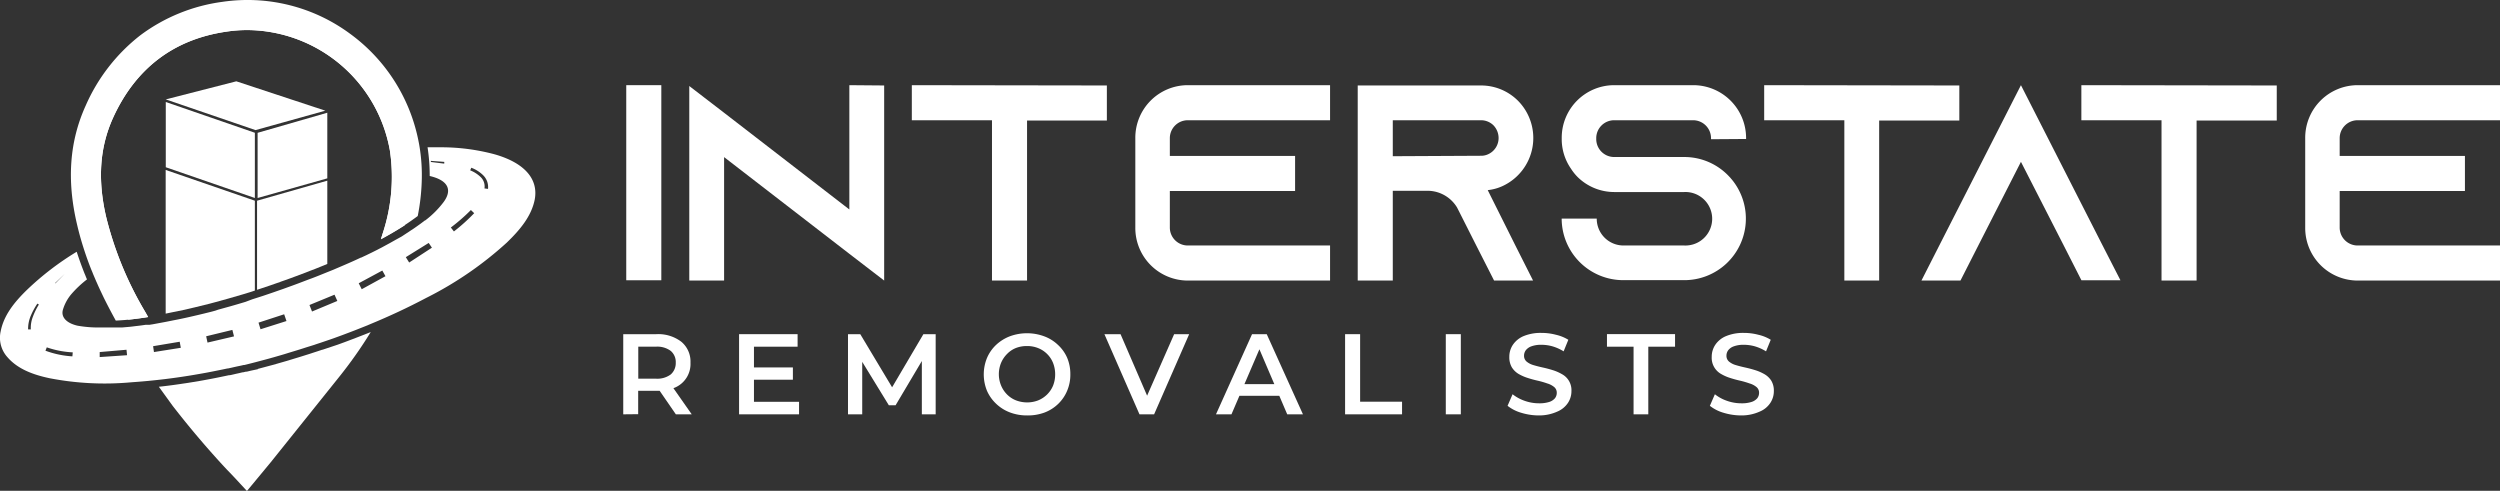 <svg xmlns="http://www.w3.org/2000/svg" viewBox="0 0 499 97.96"><rect x="0" y="0" width="499" height="97.96" fill="#333333" stroke="none"/><defs><style>.cls-1{fill:#fff;}</style></defs><g id="Layer_2" data-name="Layer 2"><g id="Layer_1-2" data-name="Layer 1"><path class="cls-1" d="M33.09,65.73l.3,0-.07,0-.23.09Z"/><path class="cls-1" d="M50.87,40.06V58l-.86.28-1.49.46c-1,.31-2,.6-3,.87-.78.23-1.58.45-2.46.68l-1.27.34c-.93.24-1.92.48-2.92.72-1.49.36-3,.7-4.59,1l-1.21.25V33.92Z"/><path class="cls-1" d="M65.33,36.06V52.68l-.5.21-1.92.78-1,.38-.94.37c-.65.25-1.31.51-2,.75l-1,.37-1,.36-.86.3-.2.08-.92.32-1,.35-2,.67-.68.22V40.06Z"/><polygon class="cls-1" points="50.87 39.52 33.09 33.38 33.09 20.36 50.87 26.5 50.87 39.52"/><polygon class="cls-1" points="51.42 39.52 51.42 26.51 65.33 22.5 65.33 35.6 51.42 39.52"/><path class="cls-1" d="M18.72,54.91l-.42-1,.2.47C18.57,54.54,18.64,54.73,18.72,54.91Z"/><path class="cls-1" d="M20.74,59.37l-.26-.56-.27-.56C20.38,58.62,20.56,59,20.74,59.37Z"/><path class="cls-1" d="M84.17,36.41a42.2,42.2,0,0,1-.79,6.71c-.82.61-1.7,1.23-2.62,1.83l-.21.13-.21.13q-2,1.27-4.31,2.51c.12-.4.25-.79.37-1.19a35.86,35.86,0,0,0,1.43-16.47A29.12,29.12,0,0,0,49.37,6a27.54,27.54,0,0,0-4.13.31C34.69,7.83,27.06,13.64,22.56,23.53,19.9,29.4,19.45,35.88,21.2,43.35A69.38,69.38,0,0,0,29,62.28c.19.33.37.66.57,1l-.76.12c-1.1.17-2.16.3-3.19.41-.86.08-1.69.14-2.51.18q-1.3-2.36-2.41-4.6l-.26-.55-.27-.57c-.19-.39-.37-.79-.55-1.18l-.37-.84a1.47,1.47,0,0,1-.1-.22l-.47-1.1c-.08-.18-.15-.37-.22-.55l-.2-.47c-.81-2-1.5-4.06-2.09-6.07q-.45-1.56-.81-3.12c-2.06-8.79-1.48-16.52,1.74-23.63A36.14,36.14,0,0,1,28,7.05,35.16,35.16,0,0,1,44.37.37,34.43,34.43,0,0,1,69.85,6.72,34.8,34.8,0,0,1,83.47,27.85c.08.39.16.79.23,1.2A35.1,35.1,0,0,1,84.17,36.41Z"/><path class="cls-1" d="M39.83,64.55l1.28-.68Z"/><path class="cls-1" d="M58.05,51.85h0l-.13.12Z"/><path class="cls-1" d="M33.39,65.7l-.07,0-.23.09v-.09Z"/><path class="cls-1" d="M70.41,67.68l-.3.11-.18.07c-.81.31-1.67.63-2.54.94l-3,1-.06,0-.19.06-.8.27-.65.21-.91.3h0c-.9.28-1.79.57-2.68.83l-.92.28-1.05.32-1.95.56-.89.25-.9.24q-1,.27-1.92.51v.06l-1.37.29-.83.2-.17,0-.61.14-.12,0-.57.14-.87.19-1.05.24a1,1,0,0,1-.17,0l-1,.21-1.11.23c-1.22.25-2.46.48-3.7.7l-1.57.26c-.54.09-1.08.18-1.62.25q-2.52.39-5,.66L34.46,81l0,0c3,3.87,6.24,7.74,9.83,11.66l.36.39.54.58,1.06,1.1.68.72L49.29,98l2.14-2.58,2.64-3.19,0,0L67.57,75.39A87.57,87.57,0,0,0,74,66.28C72.79,66.76,71.61,67.22,70.41,67.68Z"/><path class="cls-1" d="M81.41,39.82A17.92,17.92,0,0,1,80.76,45l-.21.13-.21.13q-2,1.27-4.31,2.51c.12-.4.25-.79.37-1.19a35.86,35.86,0,0,0,1.43-16.47A29.12,29.12,0,0,0,49.37,6a27.54,27.54,0,0,0-4.13.31C34.69,7.83,27.06,13.64,22.56,23.53,19.9,29.4,19.45,35.88,21.2,43.35A69.38,69.38,0,0,0,29,62.28c.19.33.37.66.57,1l-.76.12c-1.1.17-2.16.3-3.19.41a86.21,86.21,0,0,1-4.18-9.07c-.18-.46-.35-.92-.53-1.39-4.1-11.11-6.89-26.46,2.32-37.89C39.12-4.27,62.61,6,62.61,6S76.3,10.33,80.32,28a43.39,43.39,0,0,1,1.06,8.2Q81.46,37.95,81.41,39.82Z"/><polygon class="cls-1" points="51 25.97 64.93 22.09 47.17 16.23 33.09 19.84 51 25.97"/><path class="cls-1" d="M98.58,30.76A41.32,41.32,0,0,0,88.5,29.4c-1.06,0-2.12,0-3.16,0a37.63,37.63,0,0,1,.43,5.73c3.56.82,4.63,2.69,2.76,5.22A18.8,18.8,0,0,1,84.87,44l-.06,0-.39.3-.1.07-.29.22c-.55.4-1.11.8-1.67,1.18l-.26.16-.71.48h0l-.21.13-1,.66h0L79,47.85l-1.19.67-.5.27-.57.31-.57.31-.57.29-.22.12-.78.39-.46.23-.77.37-.11.06-.56.26-.62.29-.06,0h0c-1.25.59-2.52,1.15-3.81,1.7l-.87.37-.79.34-.17.07-1,.4-1.93.78-1,.39-1,.37-2,.76-1,.37-1,.36-.85.31-.23.08-.92.32-1,.35-2,.68-2.1.67L49,60.25c-1,.3-2,.6-3,.88l-2.49.69L43,62l-.77.21c-1,.25-2,.5-3,.73-1.52.36-3.07.71-4.63,1-.83.17-1.67.34-2.51.49l-1.56.29-.69.11-.09,0-.37,0-.12,0-.18,0h0c-.54.08-1.09.16-1.64.22s-1.09.14-1.62.19l-1.41.12-.55,0-.63,0H23l-.79,0c-.71,0-1.42,0-2.13,0A23.24,23.24,0,0,1,15.44,65c-2.17-.51-3.29-1.7-2.89-3.15a8.6,8.6,0,0,1,1.64-3.08,21.32,21.32,0,0,1,3.17-3l-.09-.22c-.08-.17-.15-.37-.23-.57l-.19-.45c-.56-1.42-1.08-2.85-1.54-4.28a56.78,56.78,0,0,0-9.93,7.61C2.88,60.29.76,62.92.14,66.11a5.79,5.79,0,0,0,1.36,5.2c2,2.31,5,3.47,8.43,4.19a57.83,57.83,0,0,0,16.33.8,126,126,0,0,0,13.36-1.63c1.22-.21,2.45-.44,3.66-.69l1.09-.22,1-.21.11,0c.36-.08.72-.15,1.08-.24l.85-.19L48,73l0,0,.65-.15.15,0,.84-.21,1.25-.32,2-.53.89-.24.38-.11.51-.14,1.93-.56,1-.31.92-.28c.87-.26,1.76-.54,2.65-.83l1-.31.64-.2c.26-.1.53-.18.79-.27l.25-.08,2-.68.69-.24.33-.12c.83-.3,1.68-.61,2.51-.93l.48-.18.91-.35,1.09-.43,1.51-.6.46-.2q5.9-2.43,11.33-5.31a71,71,0,0,0,16-11c2.64-2.55,4.91-5.26,5.57-8.58C107.52,35.66,104.59,32.43,98.58,30.76Zm-9.91,1.9L86,32.33l0-.22,2.68.2Zm-75.74,22-1.88,1.9L11,56.5ZM6.57,63.21a6.09,6.09,0,0,0-.42,2.54l-.54,0a6.67,6.67,0,0,1,.54-2.74,14.38,14.38,0,0,1,1.31-2.41l.3.19A12.91,12.91,0,0,0,6.57,63.21Zm7.88,7.92A18.64,18.64,0,0,1,9.07,70l.27-.67a18.36,18.36,0,0,0,5.18,1Zm5.45.14,0-1,5.35-.46.11,1.09Zm10.83-1-.17-1.17,5.31-.89.22,1.21Zm10.69-1.89-.27-1.26,5.23-1.27.33,1.29ZM52,65.72l-.4-1.32,5.12-1.67.46,1.35Zm10.28-3.54-.51-1.3,5-2.06.56,1.25Zm9.92-4.45-.6-1.19L76.31,54l.63,1.13Zm9.47-5.33L81,51.33l4.57-2.84.64.95Zm8.95-6.18-.63-.81a36.42,36.42,0,0,0,4-3.49l.66.63A37.06,37.06,0,0,1,90.57,46.22Zm6.84-8.51-.76-.1A2.59,2.59,0,0,0,96,35.4,6.44,6.44,0,0,0,93.85,34l.22-.52A6.73,6.73,0,0,1,96.46,35a3.37,3.37,0,0,1,.79,1.26A3.48,3.48,0,0,1,97.41,37.71Z"/><path class="cls-1" d="M33.09,65.73l.3,0-.07,0-.23.09Z"/><path class="cls-1" d="M125,55.94V17h7V55.94Z"/><path class="cls-1" d="M176.48,17.06V56l-6.95-5.34-25-19.3V56h-6.95V17.17l6.95,5.34,25,19.3V17Z"/><path class="cls-1" d="M220.93,17.06v7H205V56h-7V24h-16v-7Z"/><path class="cls-1" d="M233.5,27.52v3.61h25v7h-25v7.34A3.58,3.58,0,0,0,237.06,49h28.42v7H237.06a10.49,10.49,0,0,1-10.45-10.52V27.52A10.49,10.49,0,0,1,237.06,17h28.42v7H237.06A3.58,3.58,0,0,0,233.5,27.52Z"/><path class="cls-1" d="M302.47,49,306,56h-7.78l-3.56-7L291,41.75l-.17-.33a6.89,6.89,0,0,0-5.89-3.34H278V56h-7V17.06h24.59A10.41,10.41,0,0,1,303,20.12a10.57,10.57,0,0,1-3.05,17,9.42,9.42,0,0,1-3,.83Zm-6.89-17.91A3.24,3.24,0,0,0,297,30.8a3.55,3.55,0,0,0,2.12-3.23A3.67,3.67,0,0,0,298.08,25a3.53,3.53,0,0,0-2.5-1H278v7.18Z"/><path class="cls-1" d="M341.52,27.79v-.22A3.58,3.58,0,0,0,338,24H322.17a3.58,3.58,0,0,0-3.56,3.56v.22a3.58,3.58,0,0,0,3.56,3.56h14a12.22,12.22,0,0,1,9.07,4c.17.16.28.33.44.5a12.28,12.28,0,0,1-9.51,20.08H324a12.3,12.3,0,0,1-12.29-12.29h7A5.34,5.34,0,0,0,324,49h12.18a5.34,5.34,0,1,0,0-10.67h-14a10.42,10.42,0,0,1-7.29-3,9.86,9.86,0,0,1-1.33-1.67,10.33,10.33,0,0,1-1.84-5.95v-.22A10.49,10.49,0,0,1,322.17,17H338a10.55,10.55,0,0,1,10.52,10.52v.22Z"/><path class="cls-1" d="M391.08,17.06v7h-16V56h-6.95V24h-16v-7Z"/><path class="cls-1" d="M423.24,55.94h-7.79l-3.56-7L403.38,32.3,394.87,49l-3.56,7h-7.79l3.56-7,16.3-32,16.3,32Z"/><path class="cls-1" d="M454.44,17.06v7h-16V56h-7V24h-16v-7Z"/><path class="cls-1" d="M467,27.52v3.61h25v7H467v7.34A3.58,3.58,0,0,0,470.58,49H499v7H470.58a10.49,10.49,0,0,1-10.46-10.52V27.52A10.49,10.49,0,0,1,470.58,17H499v7H470.58A3.58,3.58,0,0,0,467,27.52Z"/><path class="cls-1" d="M124.4,82.7v-16H131a7.6,7.6,0,0,1,5,1.52,5.13,5.13,0,0,1,1.82,4.17,5.12,5.12,0,0,1-3.17,5A8.92,8.92,0,0,1,131,78h-4.92l1.3-1.33v6Zm3-5.67-1.3-1.45h4.78a4.49,4.49,0,0,0,3-.84,3,3,0,0,0,1-2.36,2.91,2.91,0,0,0-1-2.34,4.49,4.49,0,0,0-3-.84h-4.78l1.3-1.46Zm7.5,5.67-4-5.81H134l4.07,5.81Z"/><path class="cls-1" d="M147.52,82.7v-16H159.2V69.2h-8.71v11h9V82.7Zm2.74-6.91V73.34h8v2.45Z"/><path class="cls-1" d="M169.26,82.7v-16h2.45l7,11.68h-1.28l6.88-11.68h2.45l0,16H184V71.1h.57l-5.81,9.79h-1.35l-6-9.79h.69V82.7Z"/><path class="cls-1" d="M205,82.92a9.47,9.47,0,0,1-3.44-.61,8.16,8.16,0,0,1-2.75-1.74A7.94,7.94,0,0,1,197,78a8.67,8.67,0,0,1,0-6.54,7.8,7.8,0,0,1,1.81-2.61,8.49,8.49,0,0,1,2.74-1.72,9.93,9.93,0,0,1,6.88,0,8,8,0,0,1,2.74,1.71A7.69,7.69,0,0,1,213,71.4a8.29,8.29,0,0,1,.64,3.29A8.17,8.17,0,0,1,213,78a7.79,7.79,0,0,1-1.79,2.62,8,8,0,0,1-2.74,1.73A9.54,9.54,0,0,1,205,82.92Zm0-2.6a6,6,0,0,0,2.23-.41A5.51,5.51,0,0,0,209,78.74,5.4,5.4,0,0,0,210.18,77a6,6,0,0,0,.43-2.27,6.14,6.14,0,0,0-.41-2.26A5.18,5.18,0,0,0,209,70.65a5.24,5.24,0,0,0-1.79-1.17,5.79,5.79,0,0,0-2.23-.41,6,6,0,0,0-2.25.41A5.08,5.08,0,0,0,201,70.66a5.56,5.56,0,0,0-1.19,1.78,5.95,5.95,0,0,0,0,4.49,5.54,5.54,0,0,0,1.19,1.8,5.22,5.22,0,0,0,1.79,1.18A6.2,6.2,0,0,0,205,80.32Z"/><path class="cls-1" d="M227.44,82.7l-7-16h3.22l6.25,14.47H228l6.36-14.47h3l-7,16Z"/><path class="cls-1" d="M242.71,82.7l7.2-16h2.93l7.23,16h-3.14l-6.17-14.43H252l-6.2,14.43ZM246,79l.82-2.33h8.62l.8,2.33Z"/><path class="cls-1" d="M268.48,82.7v-16h3V80.18h8.37V82.7Z"/><path class="cls-1" d="M288.58,82.7v-16h3v16Z"/><path class="cls-1" d="M307.22,82.92a12.07,12.07,0,0,1-3.58-.53A7.93,7.93,0,0,1,300.91,81l1-2.31A8.24,8.24,0,0,0,304.31,80a8.56,8.56,0,0,0,2.91.5,6.35,6.35,0,0,0,2-.27,2.47,2.47,0,0,0,1.15-.74,1.73,1.73,0,0,0,.36-1.07,1.45,1.45,0,0,0-.52-1.17,3.89,3.89,0,0,0-1.36-.71A17.88,17.88,0,0,0,307,76c-.68-.15-1.35-.33-2-.54a9,9,0,0,1-1.87-.81,4,4,0,0,1-1.36-1.32,3.94,3.94,0,0,1-.51-2.1,4.28,4.28,0,0,1,.7-2.39,4.84,4.84,0,0,1,2.12-1.74,8.87,8.87,0,0,1,3.63-.65,11.17,11.17,0,0,1,2.86.37,8.26,8.26,0,0,1,2.47,1l-.94,2.31a9,9,0,0,0-2.22-1,8.22,8.22,0,0,0-2.2-.31,5.63,5.63,0,0,0-2,.3,2.46,2.46,0,0,0-1.13.79,1.83,1.83,0,0,0-.35,1.08,1.49,1.49,0,0,0,.51,1.18,3.74,3.74,0,0,0,1.35.7c.56.17,1.18.33,1.87.48s1.36.33,2,.53a8.85,8.85,0,0,1,1.85.81,3.62,3.62,0,0,1,1.88,3.37,4.23,4.23,0,0,1-.7,2.36,4.72,4.72,0,0,1-2.14,1.74A8.73,8.73,0,0,1,307.22,82.92Z"/><path class="cls-1" d="M326.06,82.7V69.2h-5.31V66.69h13.59V69.2H329V82.7Z"/><path class="cls-1" d="M347.6,82.92a12.12,12.12,0,0,1-3.58-.53A7.93,7.93,0,0,1,341.29,81l1-2.31A8,8,0,0,0,344.69,80a8.56,8.56,0,0,0,2.91.5,6.26,6.26,0,0,0,2-.27,2.47,2.47,0,0,0,1.15-.74,1.73,1.73,0,0,0,.36-1.07,1.45,1.45,0,0,0-.52-1.17,3.8,3.8,0,0,0-1.36-.71A17.88,17.88,0,0,0,347.4,76c-.67-.15-1.35-.33-2-.54a8.71,8.71,0,0,1-1.86-.81,3.69,3.69,0,0,1-1.88-3.42,4.28,4.28,0,0,1,.7-2.39,4.81,4.81,0,0,1,2.13-1.74,8.81,8.81,0,0,1,3.62-.65,11.17,11.17,0,0,1,2.86.37,8.15,8.15,0,0,1,2.47,1l-.94,2.31a9,9,0,0,0-2.22-1,8.2,8.2,0,0,0-2.19-.31,5.6,5.6,0,0,0-2,.3,2.44,2.44,0,0,0-1.14.79,1.83,1.83,0,0,0-.35,1.08,1.49,1.49,0,0,0,.51,1.18,3.74,3.74,0,0,0,1.35.7c.56.17,1.18.33,1.87.48s1.36.33,2,.53a9.17,9.17,0,0,1,1.86.81,3.94,3.94,0,0,1,1.36,1.3,3.83,3.83,0,0,1,.51,2.07,4.23,4.23,0,0,1-.7,2.36,4.66,4.66,0,0,1-2.14,1.74A8.73,8.73,0,0,1,347.6,82.92Z"/></g></g></svg>